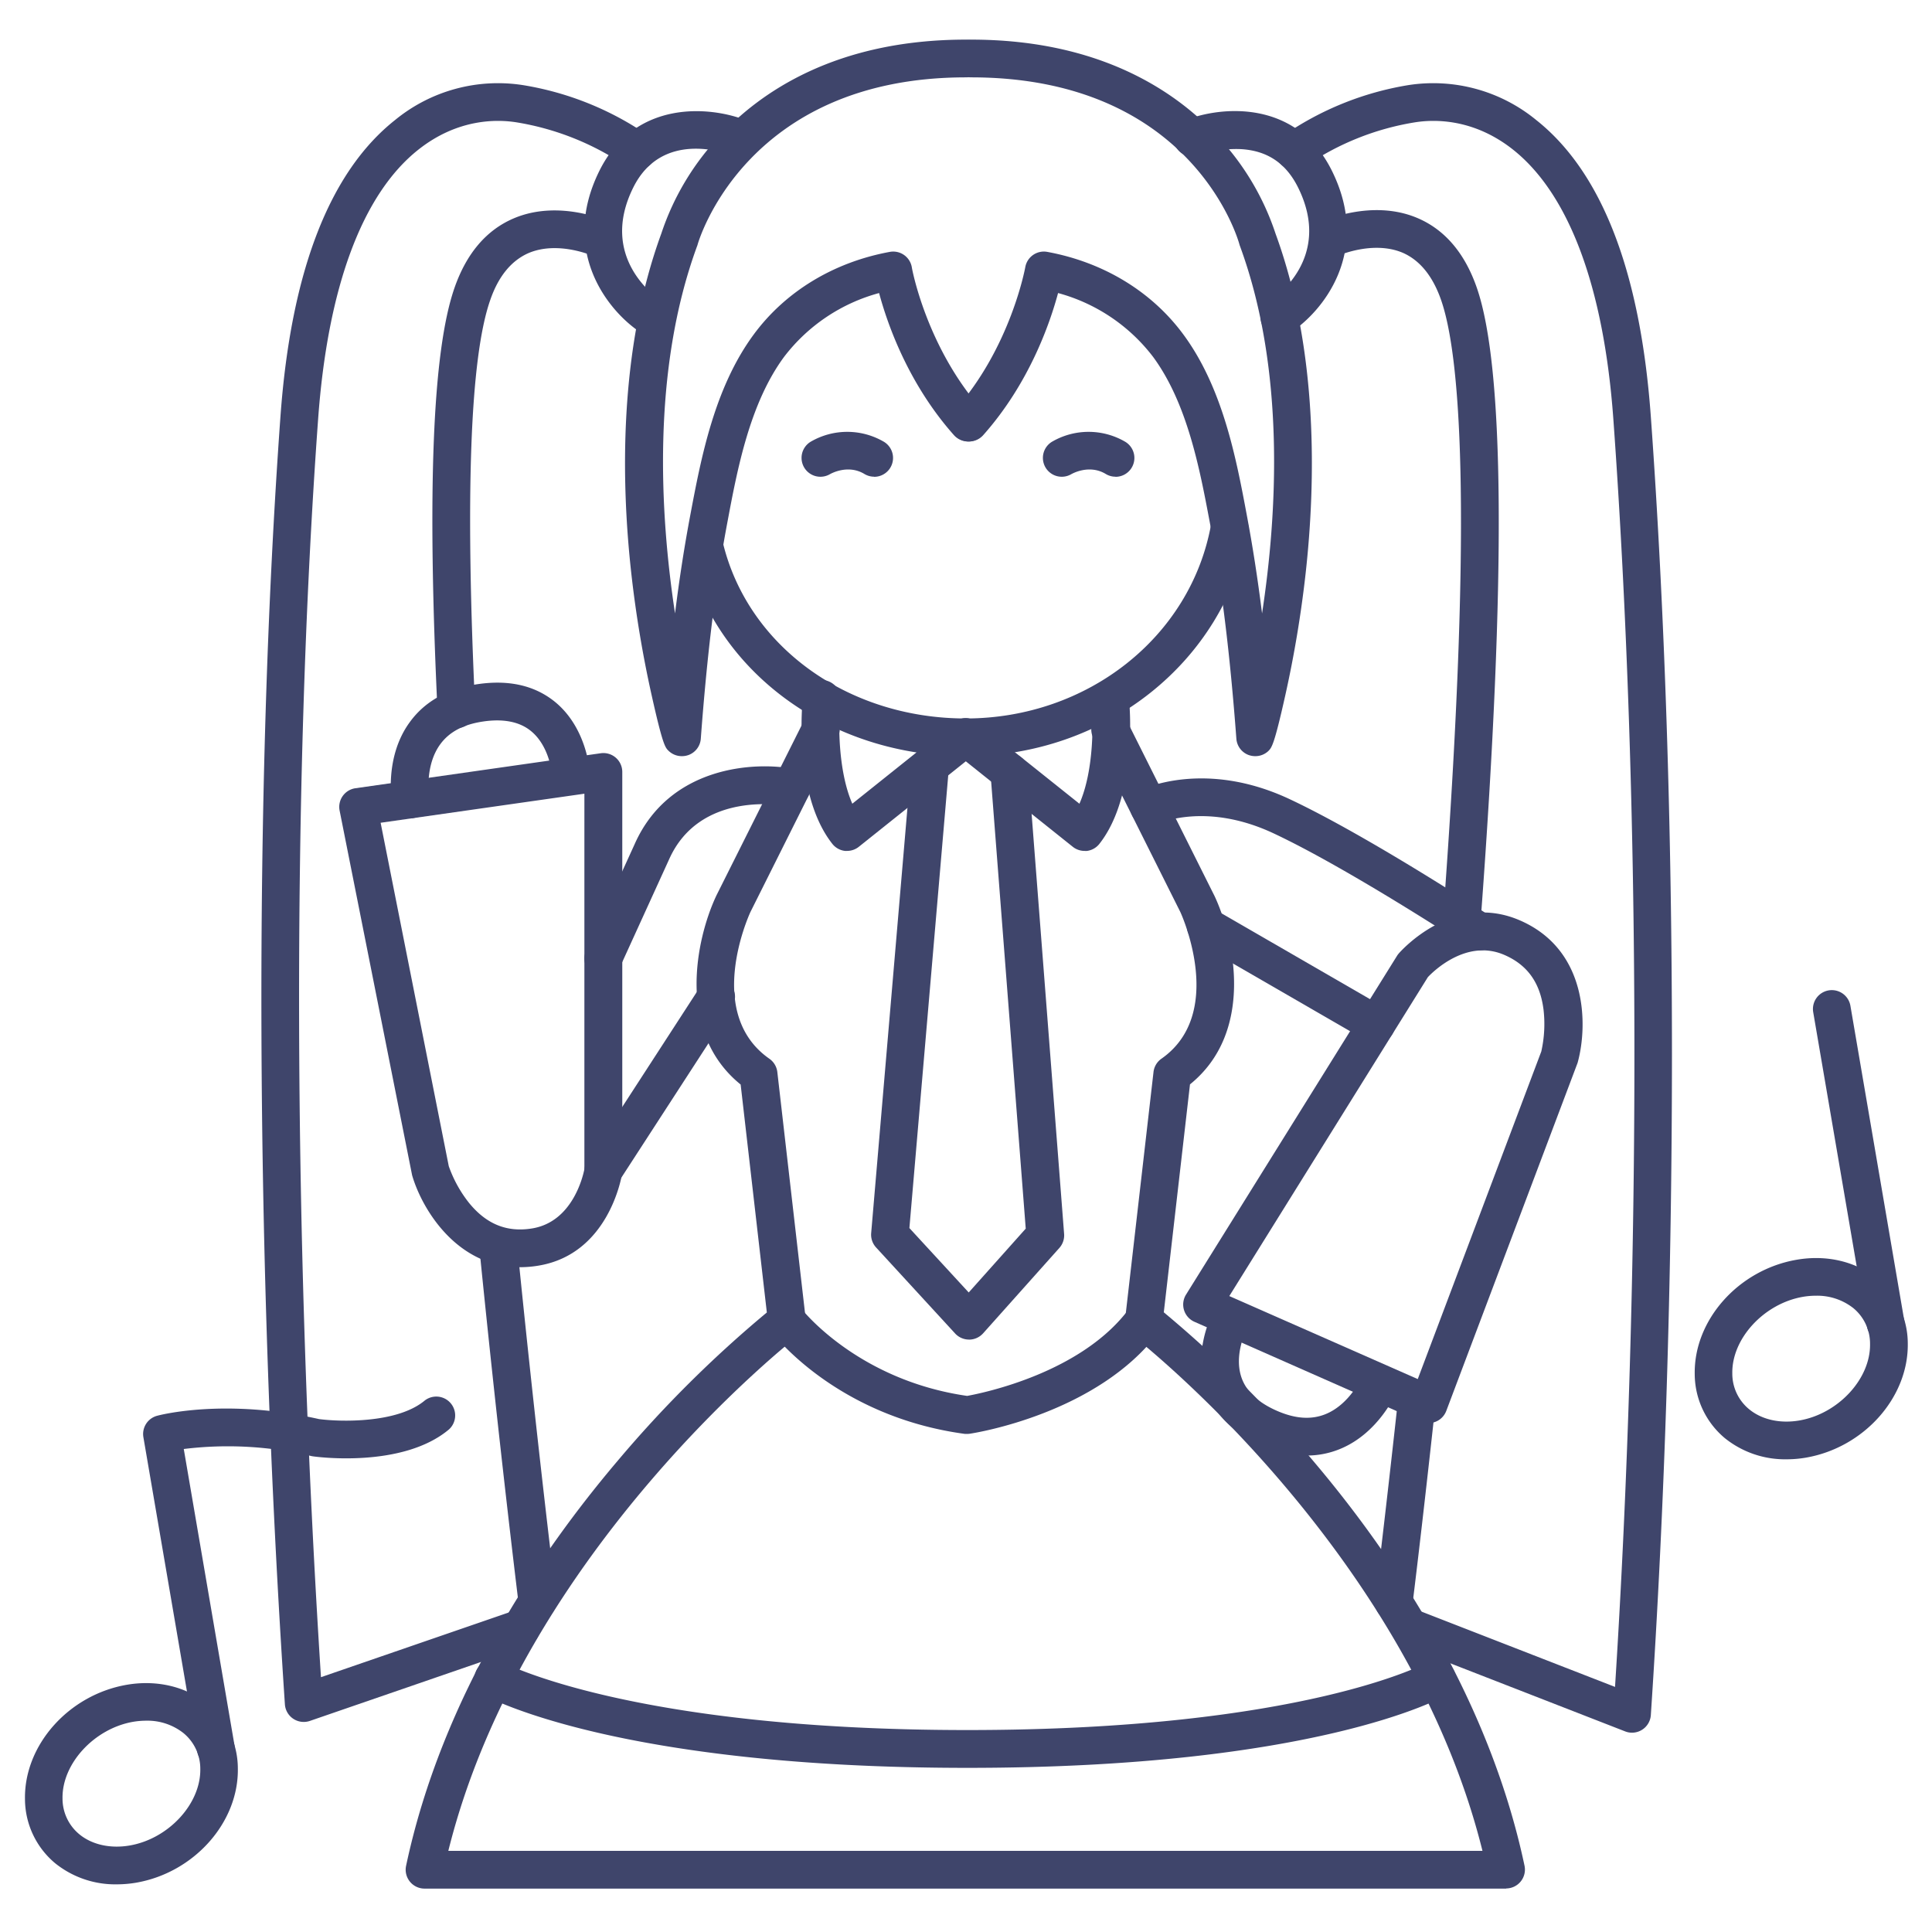 <?xml version="1.0" ?><svg id="Lines" viewBox="0 0 512 512" xmlns="http://www.w3.org/2000/svg"><defs><style>.cls-1{fill:#3f456b;}</style></defs><title/><path class="cls-1" d="M255.93,200.4c-36,0-66.44-22.35-74.11-54.34a5,5,0,0,1,9.73-2.33c6.58,27.47,33,46.67,64.38,46.67,32.24,0,59.6-21.59,65-51.34a5,5,0,1,1,9.84,1.8C324.49,175.36,293,200.4,255.93,200.4Z"/><path class="cls-1" d="M180.67,200.39a5,5,0,0,1-3.44-1.37c-.94-.89-1.57-1.48-4.57-14.92a303.27,303.27,0,0,1-5.36-32.16c-2.66-23.9-3.43-58.9,7.94-90A69.39,69.39,0,0,1,190.66,36.1C201.47,24.42,221.57,10.5,256,10.5a5,5,0,0,1,0,10c-58.54,0-71,43.85-71.12,44.3a3.45,3.45,0,0,1-.14.42c-12.09,32.91-9.84,71.15-5.85,97.35,1.16-9.31,2.51-17.94,4.07-26.2,2.83-15,6.35-33.59,16.8-47.75,8.4-11.39,21.21-19.15,36.06-21.87a5,5,0,0,1,5.82,4.07c0,.2,3.85,21.21,18.65,37.86a5,5,0,0,1-7.48,6.64c-12.2-13.72-17.69-29.64-19.84-37.66a47.17,47.17,0,0,0-25.17,16.9c-9.09,12.32-12.38,29.7-15,43.67-3.15,16.66-5.4,35-7.08,57.54a5,5,0,0,1-3.18,4.29A5.16,5.16,0,0,1,180.67,200.39Z"/><path class="cls-1" d="M332.63,200.39a5.16,5.16,0,0,1-1.8-.33,5,5,0,0,1-3.18-4.29c-1.69-22.6-3.94-40.89-7.08-57.54-2.64-14-5.93-31.36-15-43.67a47.17,47.17,0,0,0-25.17-16.9c-2.15,8-7.64,23.94-19.84,37.66a5,5,0,0,1-7.48-6.64C267.86,92,271.67,71,271.71,70.81a5,5,0,0,1,5.82-4.06c14.85,2.72,27.66,10.48,36.06,21.87,10.45,14.15,14,32.78,16.8,47.75,1.56,8.26,2.9,16.89,4.07,26.2,4-26.2,6.24-64.44-5.85-97.35a3.45,3.45,0,0,1-.14-.42C328,63,315.59,20.5,257.35,20.5a5,5,0,0,1,0-10c34.38,0,54.48,13.92,65.29,25.6A69.39,69.39,0,0,1,338.06,62c11.37,31.09,10.6,66.09,7.94,90a303.27,303.27,0,0,1-5.36,32.16c-3,13.44-3.63,14-4.57,14.92A5,5,0,0,1,332.63,200.39Z"/><path class="cls-1" d="M339.08,89.09a5,5,0,0,1-2.7-9.22c1.73-1.12,16.8-11.64,7.64-30.15-3.23-6.52-8.26-9.86-15.37-10.21a29.58,29.58,0,0,0-10.81,1.64,5,5,0,0,1-3.68-9.3c9.31-3.7,29.39-5.64,38.82,13.43,10.67,21.58-2.67,37.58-11.22,43A5,5,0,0,1,339.08,89.09Z"/><path class="cls-1" d="M432.5,459.18a4.93,4.93,0,0,1-1.81-.34l-58.25-22.68a5,5,0,0,1,3.62-9.32L428,447.05c7-109.89,6.84-234.91-.44-335.9-2.52-35-11.73-59.74-26.62-71.52-10.44-8.25-20.83-8.05-26.09-7.19A71.34,71.34,0,0,0,346,44a5,5,0,0,1-6-8A81.19,81.19,0,0,1,373.2,22.56a43,43,0,0,1,33.89,9.23c17.4,13.76,27.63,40.22,30.4,78.64,7.46,103.51,7.46,232.14,0,344.08a5,5,0,0,1-5,4.67Z"/><path class="cls-1" d="M369.36,429.53l-.61,0a5,5,0,0,1-4.36-5.57c1.14-9.34,3.45-28.72,6.16-53.6a5,5,0,0,1,9.94,1.08c-2.71,24.94-5,44.37-6.17,53.73A5,5,0,0,1,369.36,429.53Z"/><path class="cls-1" d="M387.57,246.52h-.37a5,5,0,0,1-4.62-5.35c8-108.73,4.08-147.87-.64-161.56C379.73,73.21,376.31,69,371.77,67c-7.93-3.39-17.24.8-17.34.84a5,5,0,0,1-4.22-9.07c.54-.25,13.33-6.11,25.4-1,7.29,3.09,12.6,9.33,15.78,18.54,7.32,21.2,7.71,76.9,1.16,165.55A5,5,0,0,1,387.57,246.52Z"/><path class="cls-1" d="M172.73,89.09a5,5,0,0,1-2.67-.79c-8.55-5.44-21.89-21.44-11.23-43,9.44-19.07,29.52-17.12,38.82-13.43a5,5,0,0,1-3.68,9.3c-1.89-.74-18.62-6.7-26.17,8.57-9.16,18.51,5.91,29,7.65,30.16a5,5,0,0,1-2.72,9.21Z"/><path class="cls-1" d="M80.5,456.33a5,5,0,0,1-5-4.66c-7.87-118.09-8.3-242.47-1.18-341.24,2.77-38.43,13-64.88,30.4-78.64a43,43,0,0,1,33.89-9.23A81.27,81.27,0,0,1,171.89,36a5,5,0,0,1-6,8A72.08,72.08,0,0,0,137,32.44c-5.26-.86-15.65-1.06-26.09,7.19C96,51.41,86.83,76.14,84.3,111.15c-7,96.52-6.67,217.64.76,333.32l51.37-17.7a5,5,0,0,1,3.25,9.46L82.13,456.06A5.07,5.07,0,0,1,80.5,456.33Z"/><path class="cls-1" d="M142.43,429.32a5,5,0,0,1-5-4.4c-1.65-13.53-5.95-49.73-10.34-93.61a5,5,0,0,1,10-1c4.38,43.78,8.67,79.9,10.32,93.39a5,5,0,0,1-4.36,5.57A4.26,4.26,0,0,1,142.43,429.32Z"/><path class="cls-1" d="M120.94,193a5,5,0,0,1-5-4.77c-2.77-58.51-1.3-95.1,4.47-111.84,3.18-9.21,8.49-15.45,15.78-18.54,12.08-5.11,24.86.75,25.4,1a5,5,0,0,1-4.22,9.07c-.15-.07-9.43-4.22-17.33-.84-4.54,2-8,6.18-10.17,12.57-5.29,15.31-6.61,51.68-3.94,108.11a5,5,0,0,1-4.76,5.23Z"/><path class="cls-1" d="M224.5,225.5a5.44,5.44,0,0,1-.57,0,5,5,0,0,1-3.36-1.88c-10.39-13.19-7.93-37.66-7.82-38.69a5,5,0,1,1,9.94,1c-.52,5-.72,18.12,3.18,27.06l26.93-21.52a5,5,0,1,1,6.25,7.81l-31.43,25.11A5,5,0,0,1,224.5,225.5Z"/><path class="cls-1" d="M287.43,225.5a5,5,0,0,1-3.13-1.09L252.88,199.3a5,5,0,1,1,6.24-7.81L286.06,213c3.92-8.95,3.7-22,3.17-27.06a5,5,0,1,1,9.94-1c.12,1,2.57,25.5-7.82,38.69a5,5,0,0,1-3.35,1.88A5.44,5.44,0,0,1,287.43,225.5Z"/><path class="cls-1" d="M256.8,355a5,5,0,0,1-3.68-1.61L232.18,330.6a5,5,0,0,1-1.31-3.81l10.6-124.25a5,5,0,1,1,10,.85L241,325.45l15.72,17.07,15.11-16.92L262.5,205a5,5,0,0,1,10-.77L282,327a5,5,0,0,1-1.26,3.72l-20.2,22.62a5,5,0,0,1-3.69,1.67Z"/><path class="cls-1" d="M399.15,500.5H112.5a5,5,0,0,1-4.89-6c9.6-45.35,35.69-83.3,55.89-107.15a315.3,315.3,0,0,1,39.72-39.53l-6.94-60.41c-17.12-13.84-11.86-38.53-6.47-50a1.17,1.17,0,0,0,.05-.11L213,191.1a5,5,0,1,1,8.94,4.47l-23.06,46.1c-.74,1.61-12,27,5,38.9A5,5,0,0,1,206,284.1l7.5,65.29a5,5,0,0,1-1.93,4.54c-.74.57-72.93,56.79-92.76,136.57H392.87c-19.84-79.87-92-136-92.76-136.57a5,5,0,0,1-1.92-4.54l7.5-65.29a5,5,0,0,1,2.1-3.53c17-11.89,5.57-37.7,5-38.9l-23.06-46.1a5,5,0,1,1,8.95-4.47l23.09,46.16.06.11c5.39,11.47,10.65,36.16-6.47,50l-6.94,60.41a316,316,0,0,1,39.72,39.53c20.19,23.85,46.29,61.8,55.88,107.15a5,5,0,0,1-4.89,6Z"/><path class="cls-1" d="M256.38,380c-.23,0-.45,0-.67,0-33.79-4.56-50.5-26.06-51.19-27a5,5,0,0,1,7.95-6.07h0c.15.19,14.81,18.82,43.83,23,4.47-.81,30.27-6.15,42.85-23a5,5,0,0,1,8,6c-16.23,21.69-48.67,26.79-50,27A4.71,4.71,0,0,1,256.38,380Z"/><path class="cls-1" d="M256.38,468.5c-92.19,0-126.64-18.48-128.06-19.26a5,5,0,0,1,4.83-8.76h0c.33.18,34.15,18,123.23,18s121.75-17.81,122.07-18a5,5,0,0,1,4.94,8.69C382,450,348.6,468.5,256.38,468.5Z"/><path class="cls-1" d="M137.85,335.82c-16.73,0-25.91-15.27-28.55-24.08a3.45,3.45,0,0,1-.12-.46L90,214.81a5,5,0,0,1,4.2-5.92l65-9.27a5,5,0,0,1,5.71,4.95V310.31a4.9,4.9,0,0,1-.06.77c-.14.87-3.56,21.23-22.11,24.32A29.54,29.54,0,0,1,137.85,335.82Zm-18.92-26.77a33.56,33.56,0,0,0,5.36,9.72c4.61,5.67,10.09,7.88,16.77,6.77,10.53-1.75,13.36-13.47,13.81-15.69V210.34l-54,7.7Z"/><path class="cls-1" d="M159.86,259a4.93,4.93,0,0,1-2.07-.45,5,5,0,0,1-2.47-6.62l12.88-28.25c9.18-20.66,31.83-22,42.52-19.84a5,5,0,0,1-2,9.8c-1-.2-23.22-4.32-31.42,14.14l-12.9,28.29A5,5,0,0,1,159.86,259Z"/><path class="cls-1" d="M159.86,315.31a4.93,4.93,0,0,1-2.71-.81,5,5,0,0,1-1.48-6.91l29.83-46a5,5,0,1,1,8.39,5.43l-29.83,46A5,5,0,0,1,159.86,315.31Z"/><path class="cls-1" d="M108.79,216.84a5,5,0,0,1-4.92-4.15c-.08-.49-2-12.14,4.73-21.32,4-5.52,10.09-8.91,18.06-10.07,8.2-1.19,15,.36,20.3,4.61,8.38,6.76,9.25,17.85,9.28,18.32a5,5,0,0,1-10,.69s-.64-7.3-5.63-11.27c-3-2.4-7.23-3.22-12.53-2.45s-9,2.77-11.38,6c-4.22,5.73-3,13.76-3,13.84a5,5,0,0,1-4.12,5.74A5.76,5.76,0,0,1,108.79,216.84Z"/><path class="cls-1" d="M378.54,377.2a5,5,0,0,1-2-.42l-60-26.49a5,5,0,0,1-2.23-7.21l55.9-89.75a4.85,4.85,0,0,1,.46-.63c.57-.66,14.25-16.14,31.62-9,18.57,7.67,18.49,28,15.85,37.74a3.53,3.53,0,0,1-.15.46l-34.71,92a5,5,0,0,1-4.67,3.23Zm-52.76-33.73,49.94,22,32.74-86.82a33.09,33.09,0,0,0,.59-11.09c-.91-7.25-4.39-12-10.65-14.61-9.86-4.07-18.53,4.44-20,6Z"/><path class="cls-1" d="M346.29,385.73a29.74,29.74,0,0,1-11.92-2.7c-7.59-3.33-12.57-8.25-14.8-14.64-3.54-10.17,1.59-20,1.81-20.46a5,5,0,0,1,8.84,4.69s-3.31,6.53-1.18,12.54c1.29,3.63,4.43,6.56,9.34,8.71s9.11,2.4,12.83.92c6.62-2.64,9.82-10.1,9.86-10.17a5,5,0,0,1,9.24,3.81c-.19.46-4.75,11.34-15.28,15.6A23,23,0,0,1,346.29,385.73Z"/><path class="cls-1" d="M392,251.87a5,5,0,0,1-2.75-.82c-.31-.2-31.77-20.83-51.71-30.19-18.12-8.51-30.72-2.56-30.84-2.5a5,5,0,0,1-4.4-9c.69-.34,17.08-8.1,39.49,2.43,20.59,9.67,51.64,30,53,30.88a5,5,0,0,1-2.75,9.18Z"/><path class="cls-1" d="M364.71,276.5a5,5,0,0,1-2.5-.67L317,249.71a5,5,0,0,1,5-8.66l45.19,26.12a5,5,0,0,1-2.5,9.33Z"/><path class="cls-1" d="M231.66,126.33a5,5,0,0,1-2.58-.72c-4.44-2.68-9,0-9.05,0a5,5,0,0,1-5.22-8.53,19.24,19.24,0,0,1,19.44,0,5,5,0,0,1-2.59,9.28Z"/><path class="cls-1" d="M295.62,126.33a4.94,4.94,0,0,1-2.58-.72c-4.45-2.68-9,0-9.05,0a5,5,0,1,1-5.22-8.53,19.24,19.24,0,0,1,19.44,0,5,5,0,0,1-2.59,9.28Z"/><path class="cls-1" d="M473.44,386.73a25.44,25.44,0,0,1-16.32-5.59,22.23,22.23,0,0,1-8-17c-.24-14.36,11.64-27.67,27.05-30.3,8-1.38,15.8.5,21.41,5.15a22.22,22.22,0,0,1,8,17c.24,14.36-11.64,27.67-27.05,30.31A30.5,30.5,0,0,1,473.44,386.73Zm7.8-43.35a20.19,20.19,0,0,0-3.43.29c-10.31,1.77-18.89,11.05-18.73,20.28a12.18,12.18,0,0,0,4.43,9.49c3.35,2.78,8.21,3.88,13.34,3,10.31-1.77,18.89-11.05,18.73-20.28a12.19,12.19,0,0,0-4.42-9.49A15.45,15.45,0,0,0,481.24,343.38Z"/><path class="cls-1" d="M499.71,355.74a5,5,0,0,1-4.93-4.16l-14.26-83.34a5,5,0,1,1,9.86-1.69l14.26,83.34a5,5,0,0,1-4.08,5.78A6.22,6.22,0,0,1,499.71,355.74Z"/><path class="cls-1" d="M30.93,499.37a25.39,25.39,0,0,1-16.31-5.59,22.24,22.24,0,0,1-8-17c-.25-14.35,11.63-27.66,27-30.3,8-1.37,15.81.51,21.41,5.15a22.19,22.19,0,0,1,8,17c.25,14.36-11.63,27.67-27,30.31A30.65,30.65,0,0,1,30.93,499.37ZM38.73,456a21.25,21.25,0,0,0-3.42.29C25,458.07,16.42,467.36,16.57,476.58a12.24,12.24,0,0,0,4.43,9.5c3.35,2.78,8.22,3.87,13.34,3,10.31-1.76,18.89-11.05,18.74-20.28h0a12.23,12.23,0,0,0-4.43-9.49A15.41,15.41,0,0,0,38.73,456Z"/><path class="cls-1" d="M57.2,468.37a5,5,0,0,1-4.92-4.16L38,380.87a5,5,0,0,1,3.62-5.67c.73-.2,17.95-4.73,42.92.87,5.5.73,20.69,1.2,28-4.9a5,5,0,0,1,6.42,7.66c-12.31,10.31-35,7.26-36,7.12l-.41-.07A95.92,95.92,0,0,0,48.7,384l13.44,78.49a5,5,0,0,1-4.09,5.77A4.88,4.88,0,0,1,57.2,468.37Z"/></svg>